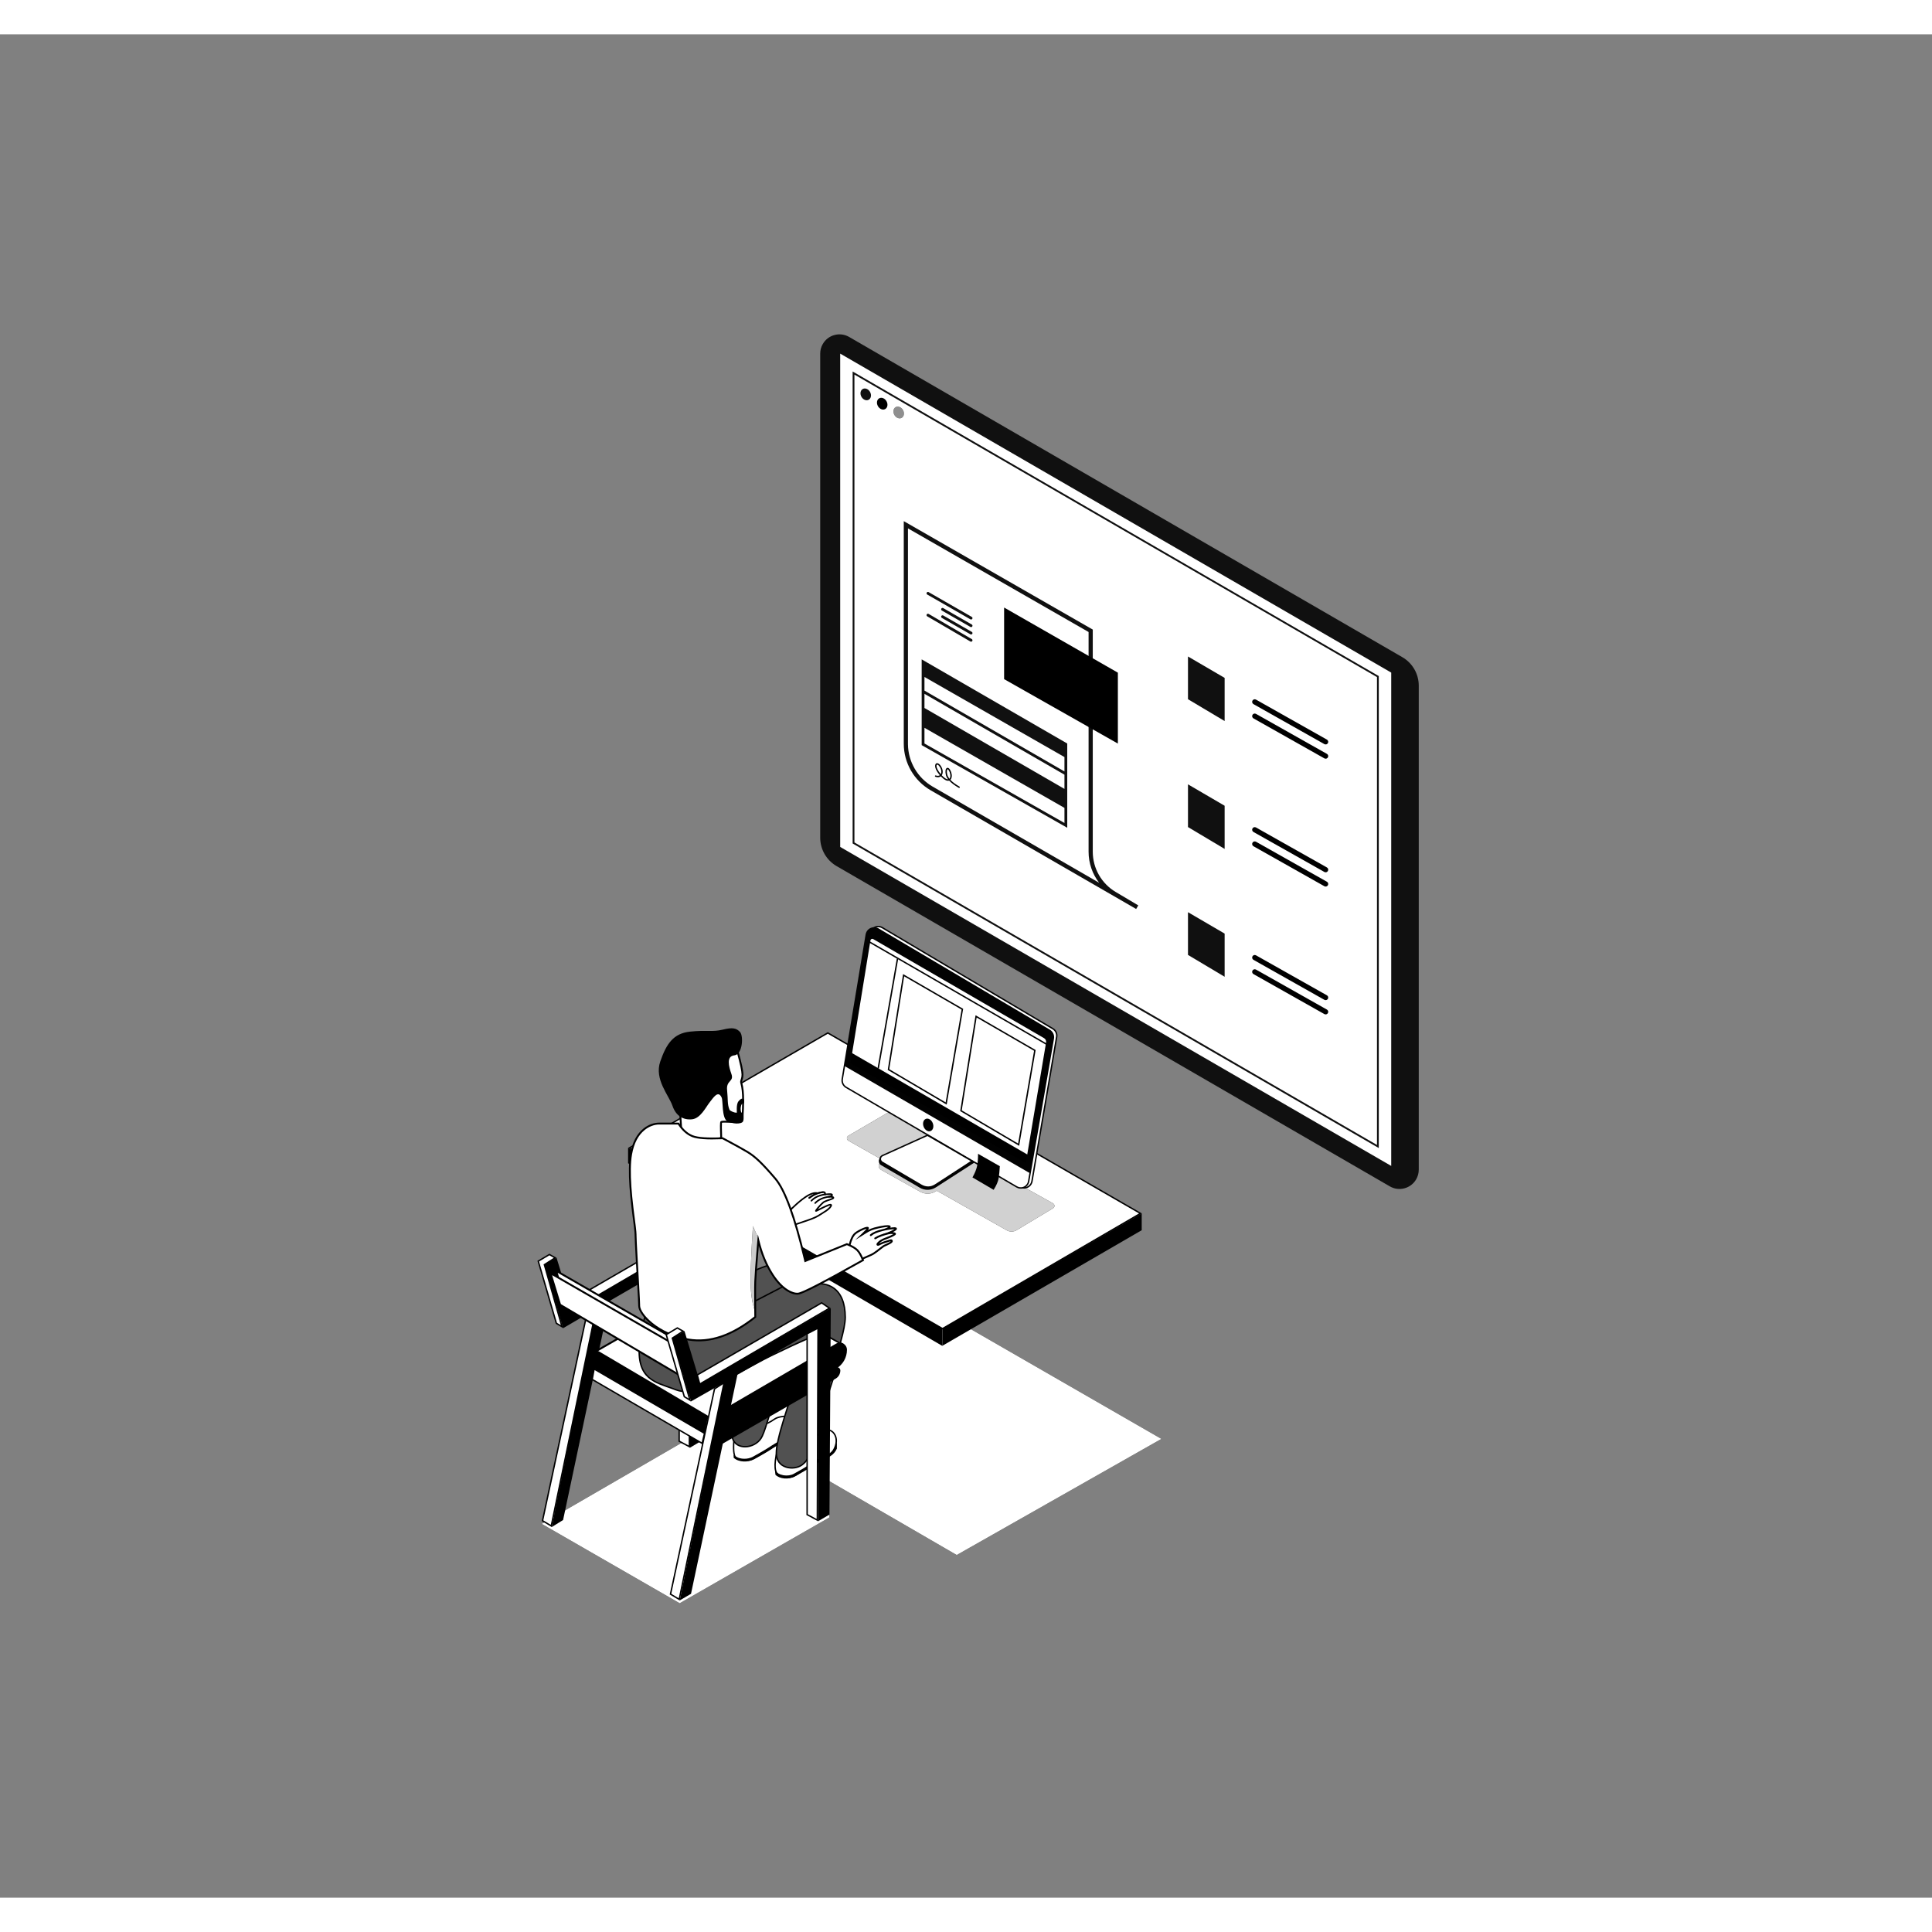 <svg id="illustration-builder" width="500" height="500" viewBox="-10 -30 4108 3962" version="1.1" xmlns="http://www.w3.org/2000/svg" xmlnsXlink="http://www.w3.org/1999/xlink" style="pointer-events: inherit;">
  <rect x="-10" y="-30" width="4108" height="3962" fill="#808080" stroke="none"/>
  <g transform="translate(1502,561.875)">
    <g>
      <svg xmlns="http://www.w3.org/2000/svg" width="1771" height="1927" viewBox="0 0 1771 1927">
        <g id="symbols--S5/objects/dashboards/little/11" fill="none" fill-rule="evenodd" stroke="none" stroke-width="1">
          <g id="S5/objects/dashboards/little/11--S5/objects/dashboards/little/11">
            <g id="Group--S5/objects/dashboards/little/11" transform="translate(231.68 15.955)">
              <g id="Group-153--S5/objects/dashboards/little/11">
                <path id="[color1]color--S5/objects/dashboards/little/11" fill="#101010" d="M35.239,1160.81 L1211.478,1841.736 C1231.074,1853.081 1256.157,1846.391 1267.502,1826.794 C1271.116,1820.552 1273.019,1813.466 1273.019,1806.253 L1273.019,777.111 C1273.019,752.131 1259.707,729.044 1238.088,716.529 L61.85,35.625 C42.253,24.281 17.17,30.971 5.826,50.568 C2.212,56.81 0.309,63.895 0.309,71.108 L0.309,1100.229 C0.309,1125.208 13.62,1148.295 35.239,1160.81 Z" opacity="1.00"></path>
                <polygon id="Path-887--S5/objects/dashboards/little/11" fill="#FFF" points="40.812 1121.176 1216.458 1801.759 1216.458 748.136 40.812 67.574"></polygon>
                <path id="[color1]color--S5/objects/dashboards/little/11" fill="#101010" d="M38.805,64.093 L38.805,1122.333 L1218.466,1805.241 L1218.466,746.979 L38.805,64.093 Z M42.82,71.055 L1214.452,749.292 L1214.452,1798.278 L42.82,1120.019 L42.82,71.055 Z" opacity="1.00"></path>
                <path id="[color1]color--S5/objects/dashboards/little/11" fill="#101010" d="M69.268,109.056 L69.268,1112.641 L1188.003,1760.278 L1188.003,756.672 L69.268,109.056 Z M73.075,115.658 L1184.196,758.866 L1184.196,1753.675 L73.075,1110.446 L73.075,115.658 Z" opacity="1.00"></path>
                <path id="[color1]color--S5/objects/dashboards/little/11" fill="#101010" d="M103.478,169.144 C108.554,166.33 109.83,158.929 106.329,152.613 C102.828,146.297 95.875,143.457 90.799,146.271 C85.724,149.084 84.448,156.485 87.949,162.801 C91.45,169.118 98.403,171.957 103.478,169.144 Z" opacity="1.00"></path>
                <path id="[color2]color--S5/objects/dashboards/little/11" fill="#000000" d="M138.503,188.956 C143.579,186.143 144.855,178.742 141.354,172.426 C137.853,166.109 130.9,163.27 125.824,166.083 C120.749,168.897 119.472,176.298 122.974,182.614 C126.475,188.93 133.428,191.77 138.503,188.956 Z" opacity="1.00"></path>
                <path id="[color1]color--S5/objects/dashboards/little/11" fill="#101010" d="M173.528,207.671 C178.603,204.858 179.88,197.457 176.379,191.141 C172.878,184.824 165.925,181.985 160.849,184.798 C155.774,187.612 154.497,195.013 157.999,201.329 C161.5,207.645 168.452,210.485 173.528,207.671 Z" opacity="1.00"></path>
                <path id="shape--S5/objects/dashboards/little/11" fill="#FFF" d="M173.528,207.671 C178.603,204.858 179.88,197.457 176.379,191.141 C172.878,184.824 165.925,181.985 160.849,184.798 C155.774,187.612 154.497,195.013 157.999,201.329 C161.5,207.645 168.452,210.485 173.528,207.671 Z" opacity=".53"></path>
              </g>
            </g>
            <g id="Group-30--S5/objects/dashboards/little/11" transform="matrix(-1 0 0 1 909 443)">
              <path id="Path-83-Copy--S5/objects/dashboards/little/11" fill="#FFF" d="M102.996,233.375 L495.96,7.92 L495.96,448.083 L495.96,515.562 C495.96,528.779 488.911,540.991 477.466,547.602 L4.057,821.045 L4.057,821.045 L85.857,772.504 C96.482,766.199 102.996,754.759 102.996,742.405 L102.996,674.702 L102.996,674.702 L102.996,233.375 Z"></path>
              <path id="[color1]color--S5/objects/dashboards/little/11" fill="#101010" d="M499.322,473.54 L499.322,0.234 L97.454,230.797 L97.454,703.192 C97.454,738.285 78.953,770.778 48.773,788.687 L0.696,817.217 L5.194,824.9 L442.214,572.475 C477.553,552.062 499.322,514.35 499.322,473.54 Z M490.419,15.606 L490.419,473.54 L490.409,474.967 C489.909,512.048 469.934,546.182 437.761,564.765 L83.998,769.1 C98.282,750.457 106.357,727.392 106.357,703.192 L106.356,235.951 L490.419,15.606 Z" opacity="1.00"></path>
              <polygon id="[color2]color--S5/objects/dashboards/little/11" fill="#000000" points="44.079 322.404 44.079 473.196 285.963 336.144 285.963 183.917" opacity="1.00"></polygon>
              <path id="[color1]color--S5/objects/dashboards/little/11" fill="#101010" d="M450.504 198.572C451.271 199.887 450.914 201.548 449.725 202.44L449.437 202.631 357.675 256.177C356.259 257.003 354.442 256.525 353.616 255.11 352.849 253.795 353.206 252.134 354.395 251.242L354.684 251.051 446.445 197.505C447.861 196.679 449.678 197.157 450.504 198.572zM419.456 201.914C420.213 203.234 419.845 204.892 418.65 205.776L418.36 205.966 357.657 240.825C356.236 241.642 354.422 241.151 353.606 239.73 352.848 238.41 353.217 236.752 354.411 235.868L354.701 235.678 415.404 200.819C416.826 200.003 418.639 200.493 419.456 201.914zM419.456 186.248C420.213 187.568 419.845 189.226 418.65 190.11L418.36 190.299 357.657 225.159C356.236 225.975 354.422 225.485 353.606 224.063 352.848 222.744 353.217 221.085 354.411 220.202L354.701 220.012 415.404 185.152C416.826 184.336 418.639 184.827 419.456 186.248zM450.514 152.249C451.272 153.569 450.903 155.227 449.709 156.111L449.419 156.301 357.657 208.997C356.236 209.813 354.422 209.322 353.606 207.901 352.848 206.581 353.217 204.923 354.411 204.039L354.701 203.85 446.463 151.154C447.884 150.338 449.698 150.828 450.514 152.249zM461.257 294.151L461.257 476.497 151.729 652.195 151.729 473.057 461.257 294.151zM455.32 439.637L157.663 609.929 157.663 642 455.321 473.039 455.32 439.637zM455.32 367.388L157.663 539.308 157.663 569.563 455.32 397.519 455.32 367.388zM455.32 331.546L157.663 501.838 157.663 532.455 455.32 360.534 455.32 331.546z" opacity="1.00"></path>
              <path id="[color2]color--S5/objects/dashboards/little/11" fill="#000000" d="M420.582,520.677 C424.926,514.1 430.989,512.817 432.42,518.578 C433.617,523.401 430.392,531.282 423.072,539.93 L422.632,540.439 L422.927,540.645 C424.839,541.883 427.462,542.18 430.616,541.128 L431.146,540.941 C431.914,540.653 432.769,541.043 433.056,541.81 C433.343,542.578 432.954,543.433 432.187,543.72 C427.322,545.541 423.362,544.935 420.64,542.805 L420.564,542.742 L420.217,543.114 C413.368,550.305 407.43,553.25 403.071,551.923 L402.821,551.835 L402.458,552.237 C398.013,556.996 391.692,561.769 383.509,566.577 L382.268,567.298 C381.557,567.706 380.65,567.462 380.242,566.751 C379.834,566.041 380.078,565.134 380.789,564.725 C389.034,559.985 395.35,555.328 399.752,550.777 L400.245,550.25 L399.926,549.93 C396.821,546.577 396.38,540.073 398.603,533.823 L398.883,533.074 C401.501,526.386 405.067,523.167 408.195,525.463 C410.765,527.349 411.378,532.741 409.892,539.407 C409.204,542.495 407.719,545.581 405.44,548.67 L404.999,549.247 L405.102,549.254 C408.172,549.362 412.585,546.828 418.023,541.116 L418.561,540.54 L418.343,540.199 C415.554,535.629 415.801,528.302 420.206,521.263 L420.582,520.677 Z M406.439,527.855 C406.155,527.647 405.767,527.713 405.047,528.364 C403.947,529.357 402.756,531.321 401.646,534.156 C399.516,539.599 399.78,545.226 401.986,547.783 L402.2,548.01 L402.695,547.383 C404.762,544.685 406.142,542.027 406.836,539.413 L406.996,538.761 C408.249,533.137 407.759,528.824 406.439,527.855 Z M429.539,519.294 C428.949,516.915 426.245,517.488 423.059,522.312 C419.197,528.16 418.603,533.953 420.38,537.677 L420.647,538.193 L420.801,538.019 C427.329,530.309 430.256,523.488 429.621,519.689 L429.539,519.294 Z" opacity="1.00"></path>
            </g>
            <path id="[color1]color--S5/objects/dashboards/little/11" fill="#101010" d="M1014,1274.714 L1091.932,1320.241 L1091.932,1412.01 L1014,1365.561 L1014,1274.714 Z M1014,1002.857 L1091.932,1048.384 L1091.932,1140.153 L1014,1093.705 L1014,1002.857 Z M1014,731 L1091.932,776.527 L1091.932,868.296 L1014,821.848 L1014,731 Z" opacity="1.00"></path>
            <path id="[color2]color--S5/objects/dashboards/little/11" fill="#000000" d="M1158.43,1396.645 L1158.635,1396.755 L1309.409,1481.788 C1312.054,1483.28 1312.99,1486.634 1311.497,1489.28 C1310.043,1491.858 1306.821,1492.812 1304.21,1491.479 L1304.005,1491.369 L1153.231,1406.336 C1150.585,1404.844 1149.65,1401.489 1151.142,1398.844 C1152.596,1396.266 1155.818,1395.312 1158.43,1396.645 Z M1158.43,1366.314 L1158.635,1366.424 L1309.409,1451.457 C1312.054,1452.949 1312.99,1456.304 1311.497,1458.95 C1310.043,1461.528 1306.821,1462.482 1304.21,1461.148 L1304.005,1461.038 L1153.231,1376.005 C1150.585,1374.513 1149.65,1371.159 1151.142,1368.513 C1152.596,1365.935 1155.818,1364.981 1158.43,1366.314 Z M1158.43,1124.788 L1158.635,1124.898 L1309.409,1209.931 C1312.054,1211.423 1312.99,1214.778 1311.497,1217.423 C1310.043,1220.001 1306.821,1220.955 1304.21,1219.622 L1304.005,1219.512 L1153.231,1134.479 C1150.585,1132.987 1149.65,1129.633 1151.142,1126.987 C1152.596,1124.409 1155.818,1123.455 1158.43,1124.788 Z M1158.43,1094.457 L1158.635,1094.567 L1309.409,1179.6 C1312.054,1181.092 1312.99,1184.447 1311.497,1187.093 C1310.043,1189.671 1306.821,1190.625 1304.21,1189.292 L1304.005,1189.182 L1153.231,1104.149 C1150.585,1102.656 1149.65,1099.302 1151.142,1096.656 C1152.596,1094.078 1155.818,1093.124 1158.43,1094.457 Z M1158.43,852.931 L1158.635,853.041 L1309.409,938.074 C1312.054,939.566 1312.99,942.921 1311.497,945.566 C1310.043,948.144 1306.821,949.098 1304.21,947.765 L1304.005,947.655 L1153.231,862.622 C1150.585,861.13 1149.65,857.776 1151.142,855.13 C1152.596,852.552 1155.818,851.598 1158.43,852.931 Z M1158.43,822.6 L1158.635,822.71 L1309.409,907.743 C1312.054,909.236 1312.99,912.59 1311.497,915.236 C1310.043,917.814 1306.821,918.768 1304.21,917.435 L1304.005,917.325 L1153.231,832.292 C1150.585,830.799 1149.65,827.445 1151.142,824.799 C1152.596,822.221 1155.818,821.267 1158.43,822.6 Z" opacity="1.00"></path>
          </g>
        </g>
      </svg>
    </g>
  </g>
  <g transform="translate(1299.5,2058.375)">
    <g transform="translate(1230,0) scale(-1, 1)">
      <g>
        <svg xmlns="http://www.w3.org/2000/svg" width="1230" height="1194" viewBox="0 0 1230 1194">
          <g id="symbols--S5/objects/office/big/2" fill="none" fill-rule="evenodd" stroke="none" stroke-width="1">
            <g id="S5/objects/office/big/2--S5/objects/office/big/2">
              <g id="Group--S5/objects/office/big/2" transform="matrix(-1 0 0 1 1214.002 33)">
                <polygon id="[color1]color--S5/objects/office/big/2" fill="#000000" points="708.78 1112.031 1143.978 865.142 427.465 452.584 0 701.06" opacity="1.00"></polygon>
                <polygon id="Path-190--S5/objects/office/big/2" fill="#FFF" fillOpacity=".9" points="708.78 1112.031 1143.978 865.142 427.465 452.584 0 701.06"></polygon>
                <polygon id="[color2]color--S5/objects/office/big/2" fill="#000000" points="10.001 246.497 10.001 279.043 678.006 667.32 678.527 630.701" opacity="1.00"></polygon>
                <polygon id="Path-181--S5/objects/office/big/2" fill="#FFF" points="12.796 246.429 434.607 2 1099.466 385.701 678.527 630.701"></polygon>
                <path id="[color1]color--S5/objects/office/big/2" fill="#000000" d="M1102.457,385.695 L434.605,0.267 L9.8,246.432 L678.53,632.434 L1102.457,385.695 Z M434.607,3.732 L1096.475,385.706 L678.524,628.966 L15.792,246.426 L434.607,3.732 Z" opacity="1.00"></path>
                <polygon id="[color1]color--S5/objects/office/big/2" fill="#000000" points="678.006 667.32 1102.121 421.416 1102.121 385.747 678.527 630.701" opacity="1.00"></polygon>
              </g>
            </g>
          </g>
        </svg>
      </g>
    </g>
  </g>
  <!---->
  <g transform="translate(1749.75,1856.875)">
    <g transform="translate(506,0) scale(-1, 1)">
      <g>
        <svg xmlns="http://www.w3.org/2000/svg" width="506" height="684" viewBox="0 0 506 684">
          <g id="symbols--S5/objects/office/large/1" fill="none" fill-rule="evenodd" stroke="none" stroke-width="1">
            <g id="S5/objects/office/large/1--S5/objects/office/large/1">
              <g id="Group--S5/objects/office/large/1" transform="translate(21.938 398.91)">
                <path id="[color1]color--S5/objects/office/large/1" fill="#020202" d="M347.894,4.814 C349.731,3.745 351.995,3.728 353.847,4.767 L353.847,4.767 L438.722,52.394 C439.647,52.913 440.418,53.667 440.956,54.581 C442.638,57.436 441.687,61.114 438.832,62.796 L438.832,62.796 L366.511,105.404 L369.019,106.477 C370.712,107.242 372.613,110.947 373.638,112.684 L373.744,112.862 C376.458,117.353 375.017,123.193 370.527,125.906 L370.527,125.906 L288.392,173.785 C277.726,180.231 264.313,180.009 253.865,173.215 L253.865,173.215 L252.693,172.461 L105.439,259.219 C99.035,262.991 91.125,263.094 84.636,259.514 L84.27,259.307 L5.999,214.07 C5.093,213.546 4.34,212.796 3.815,211.892 C2.148,209.027 3.12,205.355 5.984,203.688 L5.984,203.688 Z" transform="rotate(1 222.394 133.063)" opacity="1.00"></path>
                <path id="Combined-Shape-Copy--S5/objects/office/large/1" fill="#FFF" d="M347.894,4.814 C349.731,3.745 351.995,3.728 353.847,4.767 L353.847,4.767 L438.722,52.394 C439.647,52.913 440.418,53.667 440.956,54.581 C442.638,57.436 441.687,61.114 438.832,62.796 L438.832,62.796 L366.511,105.404 L369.019,106.477 C370.712,107.242 372.613,110.947 373.638,112.684 L373.744,112.862 C376.458,117.353 375.017,123.193 370.527,125.906 L370.527,125.906 L288.392,173.785 C277.726,180.231 264.313,180.009 253.865,173.215 L253.865,173.215 L252.693,172.461 L105.439,259.219 C99.035,262.991 91.125,263.094 84.636,259.514 L84.27,259.307 L5.999,214.07 C5.093,213.546 4.34,212.796 3.815,211.892 C2.148,209.027 3.12,205.355 5.984,203.688 L5.984,203.688 Z" opacity=".82" transform="rotate(1 222.394 133.063)"></path>
              </g>
              <g id="Group-11--S5/objects/office/large/1" transform="translate(17)">
                <path id="[color1]color--S5/objects/office/large/1" fill="#020202" d="M373.956,498.065 L276.564,456.41 L176.79,512.033 L258.803,564.803 C269.251,571.597 282.664,571.819 293.33,565.373 L375.464,517.494 C379.955,514.781 381.395,508.941 378.682,504.45 C377.687,502.803 375.71,498.857 373.956,498.065 Z" opacity="1.00"></path>
                <path id="Path-61-Copy-5--S5/objects/office/large/1" fill="#FFF" d="M54.478,551.869 L1.972,244.97 C0.784,238.026 4.002,231.069 10.062,227.478 L372.689,12.588 C380.766,7.801 391.194,10.469 395.98,18.546 C397.037,20.33 397.759,22.292 398.11,24.335 L451.013,332.343 C452.209,339.307 448.973,346.284 442.885,349.87 L79.861,563.651 C71.77,568.415 61.35,565.719 56.586,557.629 C55.54,555.853 54.825,553.901 54.478,551.869 Z"></path>
                <path id="[color1]color--S5/objects/office/large/1" fill="#020202" d="M371.924,11.297 L9.298,226.187 C2.703,230.096 -0.799,237.666 0.494,245.223 L52.999,552.122 C53.377,554.333 54.155,556.457 55.293,558.39 C60.478,567.194 71.818,570.128 80.622,564.943 L443.646,351.162 C450.271,347.26 453.793,339.667 452.491,332.089 L399.589,24.081 C399.207,21.857 398.421,19.722 397.271,17.781 C392.062,8.991 380.714,6.088 371.924,11.297 Z M394.69,19.311 C395.654,20.937 396.312,22.726 396.632,24.589 L449.534,332.597 C450.625,338.946 447.675,345.308 442.123,348.577 L79.1,562.358 C71.723,566.702 62.222,564.244 57.878,556.868 C56.924,555.248 56.273,553.469 55.956,551.616 L3.451,244.717 C2.368,238.386 5.301,232.043 10.827,228.768 L373.454,13.878 C380.818,9.514 390.326,11.946 394.69,19.311 Z" opacity="1.00"></path>
                <path id="Path-61-Copy-3--S5/objects/office/large/1" fill="#FFF" d="M61.522,552.018 L9.091,248.34 C7.89,241.384 11.113,234.409 17.189,230.815 L381.367,15.432 C389.448,10.653 399.874,13.329 404.653,21.411 C405.722,23.217 406.446,25.207 406.79,27.277 L457.874,334.616 C459.031,341.577 455.767,348.53 449.672,352.086 L86.843,563.809 C78.733,568.541 68.324,565.803 63.592,557.694 C62.569,555.941 61.868,554.018 61.522,552.018 Z"></path>
                <polygon id="[color1]color--S5/objects/office/large/1" fill="#020202" points="341.786 77.936 382.921 311.818 379.966 312.338 339 79.576" opacity="1.00"></polygon>
                <polygon id="[color2]color--S5/objects/office/large/1" fill="#000000" points="62.61 495.937 441.701 276.644 444.853 301.545 66.099 520.556" opacity="1.00"></polygon>
                <path id="[color1]color--S5/objects/office/large/1" fill="#020202" d="M380.603,14.141 L16.426,229.524 C9.813,233.435 6.306,241.025 7.613,248.595 L60.044,552.273 C60.42,554.45 61.183,556.542 62.296,558.45 C67.446,567.274 78.774,570.254 87.599,565.104 L450.428,353.382 C457.061,349.511 460.613,341.946 459.354,334.37 L408.27,27.031 C407.896,24.778 407.107,22.613 405.944,20.647 C400.743,11.853 389.397,8.94 380.603,14.141 Z M403.362,22.174 C404.336,23.822 404.997,25.635 405.311,27.523 L456.395,334.862 C457.45,341.209 454.474,347.548 448.916,350.791 L86.087,562.513 C78.693,566.828 69.202,564.331 64.887,556.938 C63.954,555.339 63.315,553.587 63.001,551.763 L10.569,248.085 C9.474,241.742 12.413,235.383 17.953,232.106 L382.13,16.723 C389.4,12.424 398.751,14.742 403.185,21.882 L403.362,22.174 Z" opacity="1.00"></path>
                <path id="[color1]color--S5/objects/office/large/1" fill="#020202" d="M404.634,21.422 C405.705,23.233 406.431,25.227 406.774,27.302 L453,306.836 L58.903,534.659 L9.108,248.353 C7.897,241.39 11.12,234.405 17.203,230.807 L381.348,15.443 C389.429,10.664 399.855,13.341 404.634,21.422 Z M397.462,38.372 C396.354,36.461 393.907,35.81 391.996,36.918 L391.996,36.918 L28.839,247.477 C25.594,249.359 23.856,253.056 24.478,256.755 L24.478,256.755 L67.589,513.135 L440.398,301.141 L397.95,39.737 C397.872,39.256 397.707,38.794 397.462,38.372 Z" opacity="1.00"></path>
                <polygon id="[color1]color--S5/objects/office/large/1" fill="#020202" points="400.709 40.895 402.209 43.493 24.194 261.734 22.694 259.135" opacity="1.00"></polygon>
                <path id="[color2]color--S5/objects/office/large/1" fill="#000000" d="M207.076 402.647L174.421 198.905 46.673 272.795 81.702 476.474 207.076 402.647zM172.148 203.684L203.789 401.1 83.922 471.684 49.983 274.345 172.148 203.684zM361.191 315.068L328.536 111.325 200.788 185.216 235.817 388.895 361.191 315.068zM326.263 116.104L357.904 313.521 238.037 384.105 204.098 186.766 326.263 116.104z" opacity="1.00"></path>
                <ellipse id="[color2]color--S5/objects/office/large/1" cx="275.1" cy="432.127" fill="#000000" rx="10.425" ry="13.9" transform="rotate(21 275.1 432.127)" opacity="1.00"></ellipse>
                <path id="Path-66--S5/objects/office/large/1" fill="#FFF" d="M180.993,508.859 L258.763,559.433 C268.749,565.928 281.574,566.125 291.756,559.94 L373.142,510.506 C376.918,508.212 378.12,503.291 375.826,499.515 C374.974,498.112 373.71,497.004 372.206,496.344 L275.831,454.008 L275.831,454.008 L180.993,508.859 Z"></path>
                <path id="[color1]color--S5/objects/office/large/1" fill="#020202" d="M372.874,495.825 L276.564,452.324 L178.944,508.784 L258.803,560.717 C269.251,567.512 281.393,569.174 292.059,562.728 L376.438,512.033 C380.929,509.319 379.459,505.544 377.914,500.878 C377.25,498.876 374.627,496.617 372.874,495.825 Z M184.676,508.934 L276.732,455.692 L371.639,498.559 C372.839,499.101 373.846,499.994 374.526,501.121 C376.383,504.193 375.398,508.189 372.325,510.046 L289.584,558.72 C279.972,564.313 269.784,564.28 260.438,558.202 L184.676,508.934 Z" opacity="1.00"></path>
                <path id="[color2]color--S5/objects/office/large/1" fill="#000000" d="M122.785,519.849 L169.11,493.475 C169.159,504.355 169.878,513.147 171.267,519.849 C172.655,526.551 175.897,534.489 180.993,543.663 L135.983,570.057 C130.016,560.577 126.475,552.355 125.362,545.391 C124.248,538.427 123.389,529.913 122.785,519.849 Z" opacity="1.00"></path>
              </g>
            </g>
          </g>
        </svg>
      </g>
    </g>
  </g>
  <!---->
  <g transform="translate(1051,1703.125)">
    <g transform="translate(982,0) scale(-1, 1)">
      <g>
        <svg xmlns="http://www.w3.org/2000/svg" width="982" height="1637" viewBox="0 0 982 1637">
          <g id="symbols--S5/objects/office/big2/2" fill="none" fill-rule="evenodd" stroke="none" stroke-width="1">
            <g id="S5/objects/office/big2/2--S5/objects/office/big2/2">
              <g id="Group-4--S5/objects/office/big2/2" transform="translate(279.303 1239.673)">
                <polygon id="[color1]color--S5/objects/office/big2/2" fill="#000000" points="318.467 363.181 611.813 194.385 296.31 11.628 113.037 2.2484607e-13 113.037 76.942 18.212 36.388 0 180.617" opacity="1.00"></polygon>
                <polygon id="Path-200--S5/objects/office/big2/2" fill="#FFF" fillOpacity=".9" points="318.467 363.181 611.813 194.385 296.31 11.628 113.037 -5.93710244e-14 113.037 76.942 18.212 36.388 1.13686838e-13 180.617"></polygon>
              </g>
              <g id="Group-3--S5/objects/office/big2/2" transform="translate(135.215 346.94)">
                <path id="Path-211--S5/objects/office/big2/2" fill="#FFF" d="M235.62,428.245 C204.674,395.863 182.883,381.041 170.246,383.779 C169.894,383.856 172.527,385.012 177.695,387.931 C182.872,390.856 187.468,394.424 186.738,393.817 C179.082,387.451 165.848,381.738 156.917,381.738 C150.631,381.738 156.093,386.495 152.631,386.495 C148.182,386.495 139.615,384.841 138.609,387.451 C137.604,390.061 146.41,391.731 146.41,391.731 C146.41,391.731 135.77,390.903 135.77,393.817 C135.77,396.732 151.891,399.153 157.516,403.847 C163.142,408.542 174.534,421.772 172.756,421.772 C170.978,421.772 144.208,406.469 141.135,408.592 C138.061,410.715 146.898,418.811 151.676,421.729 C156.454,424.647 163.451,429.883 172.756,434.606 C178.96,437.755 193.253,442.931 215.637,450.134 L235.62,428.245 Z"></path>
                <path id="[color2]color--S5/objects/office/big2/2" fill="#000000" d="M156.917,380.06 C160.149,380.06 163.96,380.763 167.953,382.019 L168.621,382.233 L169.214,382.431 L169.262,382.397 C169.365,382.331 169.474,382.276 169.587,382.232 L169.76,382.173 L169.891,382.14 C183.088,379.281 204.576,393.66 234.961,425.137 L236.832,427.086 L237.914,428.218 L216.149,452.06 L209.611,449.944 C190.543,443.72 178.107,439.157 172.229,436.219 L171.997,436.102 C170.354,435.268 168.726,434.39 167.095,433.462 L166.391,433.056 C162.74,430.917 156.177,426.68 152.848,424.507 L150.814,423.171 L150.794,423.155 L150.373,422.892 C148.062,421.414 145.241,419.104 143.042,416.859 L142.611,416.411 L142.222,415.993 L141.795,415.516 C138.684,411.968 137.568,409.017 140.182,407.212 C142.258,405.778 146.965,407.48 156.585,412.112 L158.235,412.912 L161.797,414.676 L168.687,418.132 L168.49,417.886 C168.14,417.452 167.766,416.997 167.371,416.526 L166.638,415.66 L165.875,414.775 C162.536,410.94 158.824,407.123 156.442,405.135 C154.787,403.753 151.982,402.476 147.554,400.943 L146.062,400.439 C144.491,399.916 141.831,399.038 141.053,398.77 L140.264,398.493 C138.499,397.863 137.258,397.339 136.322,396.8 C134.925,395.995 134.093,395.106 134.093,393.817 C134.093,391.953 135.326,390.968 137.514,390.452 L137.771,390.395 L138.013,390.345 L137.979,390.319 C136.993,389.489 136.575,388.504 136.908,387.264 L136.975,387.042 L137.044,386.848 C137.99,384.392 140.523,384.035 146.225,384.409 L150.302,384.716 C150.749,384.748 151.11,384.771 151.425,384.786 L152.124,384.812 L152.067,384.445 L152.051,384.322 C151.723,381.67 153.261,380.06 156.917,380.06 Z M156.917,383.415 C156.091,383.415 155.613,383.5 155.406,383.578 L155.356,383.6 L155.326,383.617 C155.338,383.616 155.344,383.635 155.351,383.681 L155.398,384.046 L155.51,384.738 C155.537,384.919 155.55,385.04 155.562,385.202 C155.595,385.66 155.561,386.072 155.413,386.488 C155.004,387.638 153.968,388.172 152.631,388.172 L151.935,388.163 C151.28,388.146 150.553,388.101 149.286,388.004 L146.779,387.81 L145.948,387.753 C144.091,387.635 142.783,387.619 141.734,387.725 C141.354,387.763 141.03,387.816 140.765,387.882 L140.578,387.934 L140.514,387.954 L140.665,388.058 C141.083,388.326 141.666,388.602 142.374,388.871 L142.685,388.986 L143.01,389.1 C143.616,389.306 144.26,389.495 144.914,389.666 L145.57,389.83 C145.946,389.92 146.26,389.989 146.489,390.037 L146.723,390.083 L146.28,393.403 L146,393.384 C145.843,393.374 145.644,393.363 145.409,393.352 C144.014,393.286 142.547,393.275 141.189,393.355 C139.95,393.429 138.915,393.574 138.175,393.787 L137.94,393.86 L137.996,393.893 C138.62,394.253 139.518,394.644 140.772,395.109 L141.781,395.472 L143.212,395.958 C144.797,396.487 147.391,397.342 148.139,397.597 L149.204,397.966 C153.695,399.545 156.605,400.902 158.591,402.56 C161.326,404.843 165.553,409.228 169.187,413.48 L169.868,414.284 C171.307,415.998 172.498,417.52 173.297,418.679 C173.823,419.442 174.189,420.057 174.394,420.557 C174.573,420.993 174.663,421.384 174.603,421.84 C174.478,422.795 173.688,423.449 172.756,423.449 L172.597,423.442 C171.936,423.387 170.979,422.992 168.81,421.933 L166.623,420.85 C164.84,419.955 160.19,417.616 158.277,416.669 L156.764,415.926 L154.924,415.036 C151.614,413.45 148.885,412.233 146.679,411.382 L146.295,411.235 C144.886,410.704 143.739,410.347 142.891,410.176 C142.695,410.137 142.52,410.108 142.368,410.09 L142.215,410.075 L142.257,410.215 L142.301,410.337 L142.356,410.472 C142.716,411.315 143.531,412.452 144.7,413.732 C146.773,416.004 149.79,418.532 152.142,420.042 L152.805,420.469 C154.552,421.624 164.589,428.179 168.753,430.547 C170.339,431.449 171.921,432.302 173.515,433.111 L173.982,433.344 C179.762,436.187 191.986,440.661 210.586,446.734 L215.124,448.206 L233.323,428.273 L232.587,427.508 L231.111,425.985 C207.363,401.589 189.344,388.148 177.378,385.585 L177.01,385.509 L176.684,385.448 L177.044,385.646 L178.038,386.2 L178.176,386.271 C181.582,388.036 184.705,390.03 187.27,392.086 L187.898,392.602 L188.052,392.746 C188.09,392.789 188.145,392.874 188.326,393.158 L188.399,393.319 C188.446,393.446 188.455,393.57 188.486,394.026 L188.342,394.482 C188.158,395.02 188.027,395.093 187.327,395.482 L186.664,395.527 C186.375,395.541 186.335,395.519 186.216,395.452 L185.948,395.322 C185.916,395.306 185.902,395.297 185.889,395.287 L184.949,394.615 C184.671,394.416 184.397,394.221 184.109,394.019 C182.402,392.818 180.651,391.654 178.855,390.558 C178.406,390.285 177.962,390.02 177.524,389.766 L176.471,389.167 L176.093,388.973 C169.504,385.637 162.553,383.544 157.396,383.42 L156.917,383.415 Z" opacity="1.00"></path>
                <path id="[color2]color--S5/objects/office/big2/2" fill="#000000" d="M144.625,389.752 L144.786,389.766 C158.248,391.533 168.201,396.116 175.699,403.836 C176.345,404.5 176.329,405.562 175.665,406.207 C175.001,406.853 173.939,406.837 173.293,406.173 C166.352,399.026 157.098,394.764 144.35,393.091 C143.432,392.971 142.785,392.129 142.905,391.21 C143.019,390.346 143.771,389.722 144.625,389.752 Z M152.688,384.819 L152.849,384.832 C166.311,386.599 176.264,391.183 183.762,398.902 C184.407,399.567 184.392,400.628 183.727,401.274 C183.063,401.919 182.001,401.904 181.356,401.239 C174.414,394.093 165.16,389.831 152.412,388.158 C151.494,388.037 150.847,387.195 150.968,386.277 C151.081,385.412 151.834,384.789 152.688,384.819 Z M157.825,380.061 L157.986,380.075 C170.286,381.689 178.198,385.263 188.152,392.75 C188.893,393.307 189.041,394.358 188.485,395.098 C187.928,395.839 186.876,395.987 186.136,395.431 C176.616,388.27 169.229,384.933 157.55,383.4 C156.631,383.28 155.985,382.438 156.105,381.519 C156.219,380.655 156.971,380.031 157.825,380.061 Z" opacity="1.00"></path>
                <g id="Group-45--S5/objects/office/big2/2" transform="matrix(-1 0 0 1 765.285 459.06)">
                  <g id="Group-2--S5/objects/office/big2/2">
                    <polygon id="[color1]color--S5/objects/office/big2/2" fill="#000000" points="15.08 76.152 40.834 62.198 75.2 173.889 349.205 12.578 349.205 451.387 324.765 466.044 324.859 54.894 153.446 154.164 54.801 619.869 30.602 634.864 125.069 170.914 54.801 212.026" opacity="1.00"></polygon>
                    <polygon id="Path-194-Copy--S5/objects/office/big2/2" fill="#FFF" points="29.654 632.448 11.075 621.323 104.723 184.881 124.975 171.684"></polygon>
                    <path id="[color1]color--S5/objects/office/big2/2" fill="#000000" d="M30.695,634.819 L127.173,168.461 L103.386,183.962 L9.384,622.059 L30.695,634.819 Z M122.776,174.907 L28.613,630.075 L12.767,620.588 L106.059,185.8 L122.776,174.907 Z" opacity="1.00"></path>
                    <polygon id="Path-195-Copy--S5/objects/office/big2/2" fill="#FFF" points="323.297 463.896 301.587 452.235 301.587 67.737 324.765 55.664"></polygon>
                    <path id="[color1]color--S5/objects/office/big2/2" fill="#000000" d="M324.788,466.399 L326.274,53.187 L300.087,66.827 L300.087,453.132 L324.788,466.399 Z M323.256,58.141 L321.806,461.392 L303.086,451.337 L303.086,68.647 L323.256,58.141 Z" opacity="1.00"></path>
                    <polygon id="Path-196-Copy--S5/objects/office/big2/2" fill="#FFF" points="14.986 76.922 37.921 62.277 25.651 55.36 2 69.488 40.489 201.537 52.372 208.76"></polygon>
                    <path id="[color1]color--S5/objects/office/big2/2" fill="#000000" d="M40.834,62.198 L25.63,53.626 L0.236,68.795 L39.212,202.517 L54.857,212.026 L16.733,77.586 L40.834,62.198 Z M25.672,57.094 L35.008,62.357 L13.239,76.258 L49.886,205.494 L41.765,200.558 L3.764,70.18 L25.672,57.094 Z" opacity="1.00"></path>
                    <polygon id="Path-197-Copy--S5/objects/office/big2/2" fill="#FFF" points="349.111 13.348 332.456 2 68.025 155.313 73.268 174.659"></polygon>
                    <path id="[color1]color--S5/objects/office/big2/2" fill="#000000" d="M351.917,13.445 L332.52,0.229 L66.276,154.593 L72.333,176.944 L351.917,13.445 Z M332.391,3.771 L346.305,13.251 L74.203,172.374 L69.773,156.032 L332.391,3.771 Z" opacity="1.00"></path>
                  </g>
                </g>
                <path id="Combined-Shape--S5/objects/office/big2/2" fill="#FFF" d="M48.839,459.068 C60.155,462.303 66.102,466.854 74.359,471.958 C66.432,464.4 62.419,459.925 62.321,458.533 C62.05,454.655 80.642,462.83 88.594,469.074 C94.985,474.092 98.599,483.5 101.973,496.213 C105.299,499.822 108.17,503.18 110.109,505.747 C114.539,511.609 109.7,520.616 95.591,532.768 C76.975,524.68 63.365,518.704 54.761,514.84 C45.629,510.74 32.745,498.071 26.419,495.195 C20.467,492.487 10.692,488.409 11.51,485.473 C12.326,482.539 15.928,485.003 24.551,487.418 C33.174,489.832 39.475,493.573 39.475,493.573 C46.66,495.184 38.454,485.291 25.405,480.682 C16.746,477.625 8.125,473.713 5.393,471.447 C1.142,467.922 18.54,468.698 18.54,468.698 C18.54,468.698 0.991,461.806 2.819,459.088 C4.24,456.976 24.162,460.794 24.162,460.794 C25.334,461.056 13.619,456.537 16.415,454.579 C19.211,452.621 36.58,455.564 48.839,459.068 Z"></path>
                <path id="[color2]color--S5/objects/office/big2/2" fill="#000000" d="M15.289,452.97 C13.982,453.885 13.677,455.399 14.407,456.738 L14.555,456.986 C14.607,457.068 14.663,457.149 14.723,457.229 L14.754,457.267 L14.284,457.202 C6.255,456.128 2.518,456.018 1.19,457.992 C0.14,459.552 0.806,461.068 2.263,462.431 C3.139,463.25 4.417,464.117 6.068,465.058 L6.624,465.369 C7.381,465.787 8.204,466.216 9.084,466.653 L9.477,466.846 L9.095,466.879 C7.59,467.017 6.353,467.227 5.415,467.529 C2.673,468.413 1.651,470.895 4.139,472.959 C6.855,475.211 14.558,478.814 22.979,481.897 L25.355,482.753 C30.777,484.764 35.762,487.906 38.624,490.833 L38.699,490.912 L37.984,490.545 C36.033,489.562 33.85,488.58 31.483,487.664 C29.811,487.017 28.107,486.426 26.38,485.905 L24.361,485.32 C21.819,484.566 16.709,482.856 15.638,482.551 L15.542,482.524 C12.454,481.718 10.369,482.249 9.618,484.946 C8.92,487.454 10.818,489.395 14.604,491.637 C16.144,492.549 17.992,493.491 20.315,494.578 L22.193,495.442 L26.472,497.382 C27.873,498.055 28.904,498.779 34.422,503.067 L40.362,507.691 C40.844,508.064 41.301,508.415 41.745,508.753 L42.615,509.412 C47.231,512.889 50.814,515.221 53.956,516.632 L64.451,521.298 C72.171,524.705 81.959,528.985 93.815,534.138 L95.938,535.06 L96.872,534.256 C111.706,521.48 117.006,511.616 111.676,504.562 L111.339,504.121 C109.612,501.876 107.256,499.103 104.527,496.096 L103.744,495.239 L103.459,494.18 C99.619,480.133 95.824,472.254 89.807,467.53 C85.837,464.413 79.16,460.711 73.13,458.196 C70.108,456.935 67.476,456.07 65.531,455.731 C62.491,455.202 60.164,455.834 60.362,458.67 L60.374,458.788 C60.474,459.578 61.03,460.631 62.088,462.026 L62.349,462.365 L62.267,462.321 C58.136,460.137 54.221,458.564 49.378,457.18 L48.226,456.855 C34.163,452.951 18.541,450.693 15.289,452.97 Z M48.299,460.956 C54.747,462.799 59.424,464.982 65.488,468.697 L67.636,470.04 C69.415,471.164 72.27,472.976 73.328,473.629 L89.341,483.526 L75.715,470.537 C71.964,466.961 69.103,464.087 67.14,461.926 L66.557,461.275 L65.992,460.623 C65.816,460.416 65.652,460.218 65.5,460.031 L65.214,459.668 L65.494,459.729 C67.062,460.082 69.189,460.807 71.618,461.82 C77.344,464.209 83.72,467.744 87.381,470.619 C92.639,474.747 96.173,482.222 99.876,495.973 L100.199,497.186 L101.557,498.667 C104.421,501.82 106.857,504.7 108.542,506.931 L108.673,507.11 C111.833,511.626 107.857,519.276 95.808,529.97 L95.236,530.473 L78.35,523.113 C68.686,518.885 61.091,515.53 55.565,513.049 C52.756,511.788 49.377,509.588 44.977,506.275 L43.23,504.943 L34.807,498.395 C29.694,494.449 29.414,494.399 27.232,493.407 L23.422,491.686 C22.905,491.45 22.438,491.235 21.979,491.02 L20.909,490.513 C19.188,489.688 17.78,488.954 16.606,488.258 L16.265,488.053 C15.159,487.378 14.335,486.768 13.828,486.249 L13.73,486.144 L13.755,486.148 C13.914,486.175 14.103,486.214 14.321,486.267 L14.549,486.325 C15.231,486.503 20.903,488.407 23.541,489.172 L24.022,489.309 C26.068,489.882 28.089,490.562 30.066,491.327 C32.307,492.194 34.375,493.124 36.216,494.052 L36.949,494.428 C37.181,494.549 37.401,494.666 37.607,494.778 L38.407,495.223 L38.741,495.421 L39.045,495.489 C41.789,496.104 43.984,495.476 44.104,492.981 C44.176,491.485 43.186,489.881 41.432,488.087 C38.15,484.73 32.661,481.27 26.699,479.062 L25.506,478.634 C18.514,476.135 11.829,473.176 8.373,471.11 L8.108,470.949 L8.347,470.916 C9.269,470.791 10.41,470.7 11.712,470.647 C13.188,470.587 14.752,470.577 16.274,470.601 L17.406,470.625 C17.899,470.638 18.26,470.651 18.452,470.66 L30.247,471.186 L18.933,466.741 L18.597,466.605 C18.064,466.389 17.47,466.142 16.829,465.871 C15,465.096 13.171,464.276 11.471,463.449 C10.181,462.823 9.017,462.217 8.012,461.645 L7.667,461.446 C7.106,461.119 6.607,460.807 6.178,460.516 L6.033,460.415 L6.695,460.426 C8.51,460.48 10.923,460.715 13.763,461.095 C15.547,461.334 17.415,461.618 19.289,461.928 L20.694,462.166 C21.35,462.278 21.966,462.387 22.533,462.49 L23.792,462.722 L23.874,462.74 L24.417,462.779 C24.727,462.799 24.846,462.702 25.919,461.826 L26.06,461.418 C26.273,460.781 26.247,460.689 26.076,460.09 L25.904,459.755 C25.837,459.633 25.799,459.59 25.697,459.475 L25.424,459.232 C25.342,459.161 25.302,459.13 25.26,459.105 L25.039,458.982 L24.214,458.584 L23.246,458.128 C22.388,457.719 21.741,457.397 21.039,457.022 L20.654,456.813 C20.153,456.538 19.703,456.273 19.311,456.021 L19.066,455.86 L19.188,455.854 C23.906,455.63 36.924,457.764 47.703,460.787 L48.299,460.956 Z" opacity="1.00"></path>
                <path id="shape--S5/objects/office/big2/2" fill="#FFF" d="M347.975,906.867 C346.948,938.077 342.735,955.283 335.333,958.485 C327.351,961.937 309.92,962.888 296.601,952.35 C288.142,945.658 273.476,934.381 262.59,924.215 C234.562,898.041 213.038,897.888 206.391,869.867 C199.744,841.847 253.935,847.407 268.196,860.998 C277.704,870.059 285.402,875.266 291.291,876.619 C295.599,899.624 298.808,912.646 300.919,915.684 C304.084,920.242 304.789,923.988 323.91,923.988 C336.658,923.988 344.68,918.281 347.975,906.867 Z" transform="rotate(-9 276.902 905.328)"></path>
                <path id="[color1]color--S5/objects/office/big2/2" fill="#000000" d="M212.383,867.881 C215.21,879.799 220.442,886.457 231.743,894.315 L232.253,894.667 C234.358,896.114 245.079,903.06 248.315,905.282 C255.063,909.914 260.954,914.507 266.829,919.911 L267.71,920.728 C269.502,922.401 271.453,924.157 273.56,925.996 L274.358,926.689 C276.179,928.268 278.104,929.899 280.14,931.592 L281.019,932.321 C283.969,934.762 287.043,937.247 290.518,940.012 L301.535,948.704 C311.983,956.969 327.365,958.484 336.844,954.594 L342.931,951.801 L342.025,957.516 C330.879,965.48 310.616,963.25 298.242,953.744 L288.427,946.012 L285.979,944.067 C282.801,941.533 279.947,939.222 277.194,936.944 L275.424,935.472 C273.68,934.014 272.017,932.6 270.428,931.224 C268.235,929.323 266.196,927.503 264.314,925.763 L263.615,925.113 C257.979,919.85 252.364,915.399 245.941,910.934 L244.532,909.964 C241.045,907.598 231.356,901.316 228.987,899.703 L228.854,899.612 C216.251,890.947 209.976,883.207 206.682,869.834 L206.545,869.266 L212.383,867.881 Z" transform="rotate(-9 274.738 915.127)" opacity="1.00"></path>
                <path id="shape--S5/objects/office/big2/2" fill="#FFF" d="M256.84,939.72 C259.364,973.352 254.767,991.165 243.051,993.16 C232.301,994.989 220.82,998.067 207.5,987.529 C199.042,980.837 191.27,971.209 180.384,961.043 C152.356,934.869 136.622,936.386 133.01,910.821 C129.398,885.257 152.425,870.541 166.687,884.132 C176.194,893.193 188.082,903.799 202.351,915.951 C207.785,934.671 211.557,945.55 213.668,948.589 C216.833,953.146 216.849,958.58 235.971,958.58 C248.718,958.58 255.675,952.293 256.84,939.72 Z" transform="rotate(-9 195.07 937)"></path>
                <path id="[color1]color--S5/objects/office/big2/2" fill="#000000" d="M268.196,860.998 C277.704,870.059 285.402,875.266 291.291,876.619 L291.803,879.332 C295.854,900.65 298.893,912.767 300.919,915.684 L301.288,916.227 C304.17,920.536 305.554,923.988 323.91,923.988 C336.658,923.988 344.68,918.281 347.975,906.867 L347.909,908.723 C346.779,938.76 342.587,955.348 335.333,958.485 C327.351,961.937 309.92,962.888 296.601,952.35 L287.707,945.342 C279.991,939.238 270.751,931.773 263.198,924.781 L262.59,924.215 C234.562,898.041 213.038,897.888 206.391,869.867 C199.744,841.847 253.935,847.407 268.196,860.998 Z M266.127,863.17 C259.732,857.076 243.469,852.43 229.539,852.827 C214.463,853.257 206.858,858.839 209.31,869.175 C212.137,881.093 217.369,887.751 228.67,895.609 L229.449,896.144 C232.069,897.916 242.126,904.436 245.242,906.576 C251.99,911.208 257.881,915.801 263.756,921.206 L264.637,922.022 C266.653,923.905 268.87,925.891 271.285,927.983 C273.106,929.562 275.031,931.193 277.067,932.886 L277.946,933.615 C280.669,935.868 283.497,938.159 286.65,940.673 L289.563,942.985 C292.01,944.919 297.598,949.314 298.462,949.998 C309.047,958.372 324.698,959.817 334.142,955.731 C338.959,953.648 342.577,941.838 344.224,920.737 L344.316,919.504 L344.258,919.565 C339.521,924.394 332.843,926.897 324.382,926.986 L323.91,926.988 L322.868,926.985 C308.674,926.897 303.656,924.953 299.752,919.331 L298.641,917.667 L298.455,917.396 C296.098,914.002 293.093,902.117 288.996,880.629 L288.686,878.998 L288.502,878.937 C282.475,876.886 275.244,871.788 266.644,863.661 L266.127,863.17 Z" transform="rotate(-9 276.902 905.328)" opacity="1.00"></path>
                <path id="[color1]color--S5/objects/office/big2/2" fill="#000000" d="M166.687,884.132 L167.998,885.377 C177.28,894.16 188.731,904.351 202.351,915.951 L203.452,919.712 C208.238,935.931 211.619,945.521 213.594,948.481 L213.854,948.863 C216.842,953.362 217.231,958.58 235.971,958.58 C248.718,958.58 255.675,952.293 256.84,939.72 C259.364,973.352 254.767,991.165 243.051,993.16 L238.447,993.968 C229.02,995.587 218.937,996.578 207.5,987.529 C199.042,980.837 191.27,971.209 180.384,961.043 C152.356,934.869 136.622,936.386 133.01,910.821 C129.398,885.257 152.425,870.541 166.687,884.132 Z M164.617,886.304 C152.044,874.321 132.862,888.328 135.981,910.402 C137.477,920.994 140.88,926.621 148.726,932.823 L149.122,933.133 C151.65,935.101 162.789,942.862 163.233,943.181 C169.783,947.885 175.498,952.455 181.484,957.971 L182.432,958.851 C187.217,963.32 201.542,978.197 204.861,981.299 L204.993,981.422 C206.516,982.824 207.956,984.064 209.362,985.176 C214.564,989.292 219.619,991.341 225.049,991.883 C229.015,992.278 232.338,991.981 238.711,990.876 L242.547,990.202 C250.315,988.88 254.576,977.497 254.51,955.649 L254.5,954.287 L254.388,954.421 C250.406,959.06 244.358,961.493 236.406,961.578 L235.971,961.58 L234.961,961.576 C221.371,961.463 216.494,959.016 212.577,952.547 L212.27,952.028 L211.929,951.447 C211.662,950.996 211.479,950.703 211.279,950.41 L211.204,950.3 C208.899,946.982 205.288,936.68 200.035,918.725 L199.721,917.651 L196.494,914.89 C184.225,904.363 173.818,895.042 165.272,886.927 L164.617,886.304 Z" transform="rotate(-9 195.07 937)" opacity="1.00"></path>
                <path id="[color1]color--S5/objects/office/big2/2" fill="#000000" d="M134.973,903.396 C137.834,915.455 137.177,923.526 147.03,930.711 L147.496,931.048 C149.719,932.648 159.605,939.269 162.239,941.124 C168.624,945.62 174.28,950.1 180.082,955.436 L181.05,956.334 C183.066,958.216 185.283,960.203 187.697,962.295 L189.284,963.661 C190.896,965.041 192.586,966.461 194.359,967.927 L195.73,969.058 C198.264,971.139 200.917,973.278 203.858,975.617 L214.875,984.309 C225.322,992.575 246.054,993.795 255.502,983.301 L253.152,992.448 C243.179,999.904 223.956,998.856 211.581,989.35 L201.766,981.617 L199.319,979.673 C196.406,977.35 193.764,975.214 191.224,973.12 L190.534,972.55 C188.137,970.567 185.886,968.665 183.768,966.829 C181.574,964.929 179.535,963.109 177.653,961.368 L176.955,960.719 C171.34,955.476 165.914,951.108 159.809,946.755 L158.42,945.775 C155.474,943.726 146.622,937.792 144.149,936.031 L148.78,938.992 C137.664,930.99 134.425,923.013 132.8,917.12 L134.973,903.396 Z" transform="rotate(-9 194.15 950.375)" opacity="1.00"></path>
                <path id="[color2]color--S5/objects/office/big2/2" fill="#000000" d="M16.246,466.752 L18.782,467.376 C32.747,470.859 39.911,473.497 47.88,478.32 C48.808,478.882 49.105,480.089 48.543,481.017 C47.982,481.945 46.774,482.242 45.846,481.68 C37.827,476.826 30.623,474.287 15.319,470.568 C14.265,470.312 13.618,469.25 13.874,468.196 C14.13,467.142 15.192,466.496 16.246,466.752 Z M25.021,458.935 L31.186,460.449 L31.976,460.648 C44.308,463.774 51.766,466.755 57.536,471.817 C58.351,472.533 58.432,473.773 57.717,474.589 C57.002,475.404 55.761,475.485 54.946,474.77 C49.894,470.338 43.084,467.562 31.788,464.654 L30.623,464.358 L24.082,462.749 C23.028,462.49 22.385,461.426 22.644,460.373 C22.903,459.319 23.967,458.676 25.021,458.935 Z" opacity="1.00"></path>
                <path id="[color1]color--S5/objects/office/big2/2" fill="#000000" d="M124.808,747.134 C99.004,678.526 206.947,751.4 215.334,782.305 C225.069,818.176 257.125,903.263 257.125,936.708 C257.125,970.153 219.375,974.129 202.636,961.82 C184.977,948.835 184.977,932.432 173.496,896.41 C160.133,854.484 144.157,798.578 124.808,747.134 Z M243.246,776.313 C239.051,766.3 324.335,803.813 328.283,819.304 C332.341,835.228 359.551,887.817 348.473,909.591 C337.396,931.364 298.436,925.808 286.991,900.465 C275.546,875.122 270.872,842.246 243.246,776.313 Z" opacity="1.00"></path>
                <path id="Combined-Shape--S5/objects/office/big2/2" fill="#FFF" d="M124.808,747.134 C99.004,678.526 206.947,751.4 215.334,782.305 C225.069,818.176 257.125,903.263 257.125,936.708 C257.125,970.153 219.375,974.129 202.636,961.82 C184.977,948.835 184.977,932.432 173.496,896.41 C160.133,854.484 144.157,798.578 124.808,747.134 Z M243.246,776.313 C239.051,766.3 324.335,803.813 328.283,819.304 C332.341,835.228 359.551,887.817 348.473,909.591 C337.396,931.364 298.436,925.808 286.991,900.465 C275.546,875.122 270.872,842.246 243.246,776.313 Z" opacity=".32"></path>
                <path id="[color1]color--S5/objects/office/big2/2" fill="#000000" d="M126.389,717.925 C133.179,715.532 144.336,718.665 157.966,726.085 C184.446,740.5 212.64,766.65 216.782,781.912 L217.227,783.532 C218.762,789.053 220.827,795.831 223.739,804.994 L227.162,815.652 C229.929,824.22 234.55,838.518 236.274,843.926 L238.176,849.923 C239.034,852.642 239.853,855.26 240.645,857.812 L241.348,860.085 C252.715,896.967 258.625,921.769 258.625,936.708 C258.625,952.717 250.177,963.574 236.609,967.852 C224.8,971.576 210.641,969.568 201.747,963.028 C191.969,955.839 187.216,947.934 182.462,932.572 L182.048,931.216 C181.685,929.949 176.279,910.642 173.066,900.086 L172.132,897.071 C174.002,902.888 146.004,812.547 136.849,785.474 L135.486,781.463 C131.633,770.175 127.85,759.548 124.071,749.44 L123.404,747.662 C117.078,730.843 118.186,720.815 126.389,717.925 Z M156.532,728.72 L155.43,728.127 C143.011,721.519 132.948,718.795 127.386,720.754 C121.378,722.871 120.421,730.983 126.031,746.12 L126.212,746.606 C130.448,757.867 134.682,769.764 139.007,782.496 L140.257,786.197 C149.662,814.286 175.21,896.656 175.081,896.432 L175.007,896.215 L175.387,897.426 C176.963,902.501 179.285,910.519 181.244,917.379 L184.938,930.408 L185.325,931.677 C189.904,946.48 194.347,953.863 203.525,960.611 C211.625,966.568 224.787,968.434 235.707,964.991 C248.057,961.096 255.625,951.372 255.625,936.708 C255.625,921.884 249.509,896.524 237.779,858.7 L236.04,853.128 C235.324,850.848 234.582,848.501 233.806,846.064 L221.78,808.726 C218.066,797.107 215.621,789.088 213.886,782.698 C210.015,768.431 182.357,742.778 156.532,728.72 Z M241.863,776.893 C240.783,774.316 242.69,773.005 245.609,773.152 C247.664,773.256 250.726,773.959 254.658,775.197 L255.782,775.558 C263.029,777.926 272.665,781.869 282.569,786.52 L283.352,786.889 C308.827,798.93 327.794,811.311 329.736,818.933 L329.856,819.391 C330.488,821.73 331.598,824.888 333.451,829.716 L335.136,834.052 L338.045,841.477 C339.105,844.197 339.985,846.489 340.849,848.786 C343.292,855.28 345.293,861.009 346.98,866.466 L347.405,867.857 C353.174,886.983 354.448,901.155 349.81,910.271 C338.075,933.337 297.513,927.408 285.624,901.082 C283.263,895.855 281.101,890.139 278.732,883.002 L278.327,881.771 C276.37,875.739 268.356,849.402 265.361,840.13 L265.264,839.83 C258.638,819.392 251.328,799.484 241.863,776.893 Z M245.458,776.148 C245.287,776.138 245.134,776.138 244.999,776.138 L244.87,776.142 L244.801,776.145 L245.375,777.518 C254.006,798.236 260.843,816.755 267.031,835.575 L267.592,837.286 L268.524,840.166 C271.809,850.431 279.642,876.173 281.297,881.201 L281.858,882.893 C284.088,889.55 286.137,894.93 288.358,899.847 C299.292,924.059 336.651,929.521 347.136,908.911 C351.362,900.605 350.054,886.801 344.323,868.033 L344.114,867.352 C342.54,862.259 340.684,856.914 338.441,850.909 L337.238,847.721 C336.489,845.755 335.692,843.695 334.748,841.282 L331.233,832.3 L330.457,830.286 C328.557,825.317 327.453,822.121 326.829,819.674 C325.241,813.442 306.828,801.371 282.8,789.947 L282.07,789.601 C271.484,784.597 261.153,780.387 253.758,778.059 L252.884,777.788 C249.6,776.79 247.058,776.229 245.458,776.148 Z" opacity="1.00"></path>
                <path id="Path-202--S5/objects/office/big2/2" fill="#FFF" d="M642.068,704.709 L408.316,573.696 C397.898,567.858 385.181,567.912 374.814,573.841 L117.681,720.892 L117.681,720.892 L366.463,867.589 L642.068,704.709 Z" transform="matrix(-1 0 0 1 759.748 0)"></path>
                <path id="[color2]color--S5/objects/office/big2/2" fill="#000000" d="M373.821,572.105 L113.698,720.866 L366.464,869.911 L646.076,704.663 L409.294,571.952 C398.263,565.769 384.797,565.828 373.821,572.105 Z M638.058,704.754 L366.461,865.265 L121.662,720.918 L375.806,575.577 C385.564,569.997 397.533,569.946 407.338,575.441 L638.058,704.754 Z" transform="matrix(-1 0 0 1 759.775 0)" opacity="1.00"></path>
                <path id="[color1]color--S5/objects/office/big2/2" fill="#000000" d="M201.075,585.825 C208.679,537.418 244.529,530.139 267.902,535.545 C284.375,539.355 343.273,564.242 444.593,610.206 C505.977,585.191 532.199,618.039 543.147,671.98 C565.604,782.632 516.11,784.103 471.078,801.834 C419.663,822.077 335.818,762.452 265.894,728.435 C193.429,693.182 180.748,689.569 178.806,689.445 C157.084,688.058 172.424,673.093 121.226,703.184 C114.631,680.073 110.531,660.067 110.531,648.238 C110.531,581.938 152.545,571.998 178.806,578.072 C183.208,579.09 190.607,581.83 201.003,586.293 Z" opacity="1.00"></path>
                <path id="Combined-Shape--S5/objects/office/big2/2" fill="#FFF" d="M201.075,585.825 C208.679,537.418 244.529,530.139 267.902,535.545 C284.375,539.355 343.273,564.242 444.593,610.206 C505.977,585.191 532.199,618.039 543.147,671.98 C565.604,782.632 516.11,784.103 471.078,801.834 C419.663,822.077 335.818,762.452 265.894,728.435 C193.429,693.182 180.748,689.569 178.806,689.445 C157.084,688.058 172.424,673.093 121.226,703.184 C114.631,680.073 110.531,660.067 110.531,648.238 C110.531,581.938 152.545,571.998 178.806,578.072 C183.208,579.09 190.607,581.83 201.003,586.293 Z" opacity=".318"></path>
                <path id="[color1]color--S5/objects/office/big2/2" fill="#000000" d="M483.15,798.989 L491.219,796.176 C503.602,791.831 510.237,789.124 517.127,785.307 C526.574,780.073 533.78,773.784 539.14,765.569 C551.58,746.504 553.816,717.01 544.617,671.682 C538.65,642.284 528.709,621.679 513.69,610.29 L513.182,609.909 C496.687,597.723 474.46,596.818 445.791,608.11 L444.626,608.573 L436.196,604.754 C340.247,561.334 284.363,537.813 268.24,534.084 C254.676,530.947 239.919,532.427 227.841,539.197 L227.379,539.46 C213.39,547.499 203.76,562.105 199.951,583.458 L199.828,584.16 L197.916,583.355 C189.354,579.773 183.11,577.527 179.144,576.61 C163.595,573.014 146.791,575.466 133.939,584.801 C118.188,596.241 109.212,616.959 109.031,647.315 L109.031,648.238 C109.031,659.587 112.728,678.584 119.303,701.902 L120.315,705.459 L124.567,702.965 C151.478,687.241 158.81,684.554 164.224,686.738 L164.393,686.808 C164.957,687.048 167.224,688.146 167.778,688.394 C170.842,689.767 173.912,690.583 178.151,690.903 L178.711,690.942 C179.123,690.968 180.196,691.246 181.966,691.848 L182.548,692.048 C185.166,692.964 188.811,694.397 193.608,696.422 L195.315,697.146 C209.569,703.233 231.461,713.383 262.346,728.379 L267.272,730.777 C278.471,736.259 286.746,740.624 308.589,752.484 L325.864,761.869 C327.549,762.781 329.127,763.633 330.696,764.478 L334.652,766.6 C365.223,782.944 386.203,792.818 406.089,799.483 L406.723,799.695 C432.796,808.355 453.975,809.969 471.083,803.441 L473.1,802.656 C474.592,802.081 476.145,801.5 477.806,800.895 L479.505,800.28 C480.644,799.872 481.821,799.454 483.15,798.989 Z M481.593,796.356 C480.484,796.746 479.473,797.104 478.491,797.457 L476.776,798.077 C474.539,798.892 472.494,799.664 470.529,800.438 C454.277,806.837 433.858,805.43 408.498,797.121 L407.669,796.848 C387.376,790.108 365.932,779.978 334.1,762.901 L325.215,758.105 L302.075,745.541 C285.244,736.437 277.759,732.552 267.376,727.489 L259.791,723.805 C207.495,698.477 183.929,688.447 179.05,687.96 L178.902,687.948 C174.92,687.694 172.134,687.009 169.38,685.822 L169.004,685.656 C168.517,685.438 166.214,684.323 165.566,684.047 L165.359,683.961 C158.847,681.314 151.242,683.978 124.767,699.375 L122.139,700.908 L121.493,698.591 C115.501,676.94 112.117,659.295 112.031,648.644 L112.031,648.238 C112.031,618.275 120.637,598.17 135.702,587.228 C147.796,578.444 163.715,576.121 178.468,579.533 L178.998,579.66 C183.169,580.7 189.914,583.199 199.187,587.148 L202.193,588.436 L202.557,586.051 C205.994,564.176 215.441,549.587 229.308,541.814 C240.692,535.433 254.689,534.029 267.564,537.007 C283.4,540.669 339.307,564.202 434.982,607.498 L444.561,611.838 L445.159,611.595 C474.08,599.809 495.941,600.595 511.877,612.68 C526.198,623.54 535.842,643.528 541.677,672.278 C550.734,716.908 548.555,745.65 536.627,763.93 C531.554,771.704 524.716,777.673 515.673,782.683 L514.557,783.292 C508.356,786.628 502.029,789.189 490.906,793.106 L481.593,796.356 Z" opacity="1.00"></path>
                <polygon id="[color1]color--S5/objects/office/big2/2" fill="#000000" points="243.786 581.35 330.324 626.19 328.944 628.854 242.406 584.014" opacity="1.00"></polygon>
                <g id="Body--S5/objects/office/big2/2" transform="matrix(-1 0 0 1 570.814 0)">
                  <path id="Path-831-Copy--S5/objects/office/big2/2" fill="#FFF" d="M326.714,309.157 C353.07,297.586 366.644,293.272 367.437,296.215 C368.626,300.629 351.824,309.322 342.964,315.659 C334.105,321.996 339.145,329.812 326.714,341.126 C318.427,348.669 313.106,352.44 310.752,352.44 L326.714,309.157 Z" transform="rotate(-19 339.125 323.88)"></path>
                  <g id="head--S5/objects/office/big2/2" transform="translate(38 .06)">
                    <path id="Path-832--S5/objects/office/big2/2" fill="#FFF" d="M192.221,78.788 C199.916,106.05 203.764,123.674 203.764,131.662 C203.764,143.643 199.242,143.462 201.503,150.806 C203.764,158.151 205.172,170.715 205.172,186.601 C205.172,197.191 204.703,209.471 203.764,223.441 C201.251,229.646 197.403,232.748 192.221,232.748 C184.447,232.748 159.91,230.711 158.572,232.748 C157.681,234.106 157.681,245.311 158.572,266.362 C129.795,275.411 109.453,276.797 97.547,270.522 C85.641,264.246 77.57,256.18 73.333,246.326 L70.533,201.013 C45.48,175.874 37.154,147.276 45.557,115.217 C58.161,67.129 95.043,59.863 128.387,59.863 C150.616,59.863 171.894,66.171 192.221,78.788 Z"></path>
                    <path id="[color2]color--S5/objects/office/big2/2" fill="#000000" d="M128.387,57.863 C107.933,57.863 91.866,60.621 78.267,67.735 C61.385,76.565 49.633,91.776 43.622,114.71 L43.37,115.692 C35.291,147.729 43.655,176.464 68.355,201.655 L68.582,201.885 L71.358,246.796 L71.495,247.116 C75.925,257.419 84.326,265.813 96.615,272.291 C108.997,278.818 129.513,277.493 158.297,268.543 L160.635,267.81 L160.472,263.891 C159.814,247.525 159.761,236.982 160.106,234.416 L160.141,234.187 L160.431,234.133 C160.483,234.124 160.537,234.115 160.593,234.107 L160.768,234.082 C161.613,233.967 162.792,233.893 164.278,233.861 L165.34,233.846 C168.137,233.822 171.701,233.918 176.453,234.122 L188.577,234.669 C190.312,234.737 191.113,234.748 192.221,234.748 C198.181,234.748 202.652,231.232 205.461,224.572 L205.738,223.895 L205.936,220.884 C206.731,208.425 207.143,197.343 207.172,187.635 L207.172,186.601 C207.172,171.224 205.859,158.454 203.538,150.625 L203.414,150.218 C202.744,148.039 202.723,146.719 203.176,145.131 L203.322,144.669 C203.615,143.785 204.179,142.199 204.214,142.096 C205.245,139.017 205.764,135.992 205.764,131.662 C205.764,123.749 202.198,107.099 195.057,81.492 L193.935,77.498 L193.275,77.089 C172.638,64.279 150.997,57.863 128.387,57.863 Z M129.31,61.867 C150.206,62.034 170.245,67.887 189.46,79.445 L190.507,80.081 L191.63,84.101 C198.383,108.471 201.764,124.393 201.764,131.662 C201.764,135.371 201.358,137.907 200.54,140.461 L200.402,140.879 C200.273,141.241 199.515,143.38 199.329,144.035 C198.693,146.268 198.694,148.291 199.475,151.003 L199.592,151.395 C201.811,158.605 203.126,170.886 203.17,185.813 L203.17,187.626 L203.159,189.709 C203.083,198.826 202.678,209.134 201.944,220.632 L201.79,222.98 L201.615,223.391 C199.454,228.297 196.465,230.64 192.499,230.744 L192.221,230.748 C190.72,230.748 189.767,230.725 185.929,230.552 L177.394,230.159 L172.855,229.973 C161.867,229.562 158.116,229.8 156.9,231.65 L156.863,231.711 C155.675,233.719 155.636,243.454 156.466,263.842 L156.509,264.908 L156.284,264.979 C128.87,273.407 109.558,274.592 98.48,268.752 L97.855,268.419 C86.884,262.508 79.421,255.053 75.394,246.047 L75.306,245.846 L72.482,200.136 L71.949,199.601 C47.387,174.955 39.273,147.082 47.491,115.724 C53.222,93.859 64.257,79.578 80.121,71.279 C93.042,64.52 108.521,61.863 128.387,61.863 L129.31,61.867 Z" opacity="1.00"></path>
                    <path id="[color1]color--S5/objects/office/big2/2" fill="#000000" d="M68.409,54.325 C46.432,57.438 39.853,62.513 35.946,72.976 C32.038,83.439 48.695,119.191 65.687,114.319 C82.68,109.446 85.602,131.279 86.415,148.881 C87.228,166.483 101.843,156.469 107.75,177.07 C113.657,197.671 118.806,204.434 118.667,218.273 C118.66,218.988 115.2,223.82 111.142,226.824 C109.827,227.799 108.322,228.615 106.765,229.325 C105.972,229.686 101.949,212.482 94.257,208.239 C85.276,203.287 83.429,206.596 82.127,207.993 C80.826,209.391 84.479,216.516 85.637,216.68 C86.795,216.843 89.034,213.446 93.546,220.29 C98.058,227.133 97.799,232.737 97.267,232.964 C95.094,233.891 93.801,234.834 94.323,236.144 C95.507,239.119 98.152,251.547 103.458,252.613 C113.672,254.663 129.333,242.825 132.476,238.27 C140.34,226.873 124.111,195.123 124.42,187.472 C125.151,169.38 140.626,180.888 151.951,187.313 C163.275,193.737 182.712,211.682 200.108,206.694 C217.503,201.706 229.262,187.991 227.963,164.403 C226.665,140.815 243.095,97.697 216.658,67.354 C190.221,37.011 168.204,22.52 134.098,32.3 C99.992,42.08 90.387,51.212 68.409,54.325 Z" transform="scale(-1 1) rotate(22 0 -546.25)" opacity="1.00"></path>
                  </g>
                  <path id="Path-833-Copy--S5/objects/office/big2/2" fill="#FFF" d="M105.647,235.986 C114.175,249.242 123.98,258.116 135.064,262.607 C146.147,267.097 167.628,268.605 199.506,267.13 C225.76,281.123 243.542,290.948 252.853,296.607 C266.82,305.096 280.734,316.892 311.618,353.106 C332.207,377.248 353.418,435.608 375.249,528.186 L463.783,492.341 C474.132,496.499 481.444,500.715 485.72,504.988 C489.996,509.262 494.089,516.411 498,526.435 C415.738,572.83 369.819,596.555 360.242,597.613 C348.597,598.899 326.829,589.759 305.973,557.685 C292.516,536.989 282.346,512.479 275.462,484.156 C271.652,528.685 269.49,557.577 268.974,570.833 C268.758,576.371 268.651,581.211 268.651,585.351 C268.651,604.356 268.758,624.966 268.974,647.18 C219.3,686.798 171.986,702.796 127.03,695.177 C59.595,683.747 22.076,640.56 22.076,623.461 C22.076,606.362 14.443,491.615 14.443,472.272 C14.443,452.929 -4.528,354.88 4.958,301.048 C14.443,247.216 48.347,235.986 64.35,235.986 C75.018,235.986 88.784,235.986 105.647,235.986 Z"></path>
                  <path id="[color1]color--S5/objects/office/big2/2" fill="#000000" d="M274.653,478.145 L263.938,453.988 C260.637,506.523 258.987,544.841 258.987,568.943 C258.987,593.045 261.565,613.53 266.723,630.398 L268.876,579.69 L272.462,522.427 L274.653,478.145 Z" opacity="1.00"></path>
                  <path id="Path-849--S5/objects/office/big2/2" fill="#FFF" d="M274.653,478.145 L263.938,453.988 C260.637,506.523 258.987,544.841 258.987,568.943 C258.987,593.045 261.565,613.53 266.723,630.398 L268.876,579.69 L272.462,522.427 L274.653,478.145 Z" opacity=".8"></path>
                  <path id="[color1]color--S5/objects/office/big2/2" fill="#000000" d="M107.76,235.569 L106.739,233.986 L64.35,233.986 C53.793,233.986 41.477,238.168 30.944,246.782 C17.197,258.023 7.374,275.808 2.988,300.701 C-0.108,318.269 -0.424,341.317 1.48,369.476 L1.565,370.722 C2.51,384.311 3.909,398.464 5.818,414.636 L6.592,421.066 C7.724,430.26 10.371,450.913 10.561,452.451 L10.967,455.773 C11.98,464.202 12.443,469.257 12.443,472.272 L12.446,473.033 C12.499,480.529 13.313,496.891 15.289,531.761 L17.526,570.932 C19.31,602.387 19.966,615.361 20.063,621.845 L20.076,623.461 C20.076,633.493 30.911,649.212 48.01,663.002 C68.505,679.53 95.607,691.879 126.695,697.148 C171.817,704.796 219.179,689.011 268.719,649.935 L270.983,648.136 L270.893,638.363 C270.75,621.665 270.67,605.91 270.654,591.099 L270.651,585.351 C270.651,581.696 270.735,577.486 270.905,572.723 L271.019,569.764 C271.5,558.605 273.013,537.622 275.559,506.836 L276.475,495.857 L276.749,496.813 C283.502,520.258 292.683,540.914 304.297,558.775 C314.124,573.888 324.769,584.929 335.477,591.84 C344.642,597.753 353.53,600.367 360.462,599.601 C370.169,598.529 413.447,576.286 491.628,532.319 L500.494,527.325 L499.863,525.709 C495.861,515.449 491.64,508.077 487.134,503.574 C482.632,499.074 475.105,494.735 464.528,490.485 L463.78,490.184 L376.659,525.457 L375.883,522.195 C354.44,432.512 333.59,375.787 313.14,351.808 L310.631,348.876 C283.98,317.83 269.518,304.395 253.892,294.898 L252.039,293.784 C243.147,288.485 228.087,280.154 206.842,268.781 L199.963,265.107 L199.414,265.132 C167.813,266.594 146.548,265.102 135.815,260.753 C125.329,256.505 115.975,248.13 107.76,235.569 Z M104.562,237.985 L104.858,238.434 C113.389,251.265 123.205,259.96 134.313,264.46 L134.659,264.598 L135.355,264.863 C146.684,269.048 167.102,270.484 196.771,269.252 L199.049,269.153 L206.484,273.127 C228.395,284.869 243.511,293.27 251.815,298.317 C267.49,307.844 282.082,321.556 310.096,354.403 C330.205,377.982 351.121,435.216 372.65,525.887 L373.838,530.915 L463.782,494.498 L464.34,494.727 L465.609,495.258 C474.37,498.974 480.609,502.708 484.306,506.403 L484.576,506.677 C488.161,510.377 491.683,516.347 495.095,524.571 L495.495,525.551 L489.761,528.78 C412.585,572.179 368.894,594.645 360.022,595.625 C354.092,596.28 346.091,593.928 337.646,588.479 C327.436,581.889 317.184,571.256 307.65,556.594 C294.322,536.097 284.238,511.796 277.405,483.683 L274.513,471.783 L272.375,496.884 C269.241,534.173 267.441,558.787 266.975,570.755 L266.903,572.69 C266.746,577.135 266.662,581.108 266.652,584.608 L266.651,587.258 L266.664,596.951 C266.689,608.743 266.754,621.112 266.858,634.06 L266.964,646.221 L267.727,645.617 C218.465,684.906 171.699,700.719 127.364,693.205 C96.957,688.051 70.487,675.991 50.521,659.888 C34.439,646.918 24.287,632.296 24.08,623.727 L24.067,622.074 C23.993,616.347 23.479,605.635 22.106,581.11 L18.76,522.25 C17.21,494.553 16.53,480.469 16.451,473.56 L16.441,471.86 C16.404,468.688 15.952,463.774 15.007,455.87 L14.186,449.242 C13.328,442.506 11.157,425.504 10.358,418.908 L9.791,414.172 C7.95,398.577 6.586,384.874 5.648,371.755 L5.555,370.445 C3.578,342.016 3.855,318.834 6.927,301.395 C11.153,277.413 20.5,260.489 33.476,249.878 C43.277,241.863 54.695,237.985 64.35,237.985 L104.562,237.985 Z" opacity="1.00"></path>
                </g>
                <path id="[color1]color--S5/objects/office/big2/2" fill="#000000" d="M120.965,907.499 L383.277,755.237 C386.459,753.389 390.537,754.472 392.385,757.655 C392.975,758.671 393.285,759.825 393.285,761 C393.285,768.16 389.461,774.774 383.255,778.346 L120.965,929.311 L120.965,929.311 L120.965,907.499 Z" transform="matrix(-1 0 0 1 514.25 0)" opacity="1.00"></path>
                <path id="[color2]color--S5/objects/office/big2/2" fill="#000000" d="M106.907,849.224 L356.257,703.832 C363.564,699.572 372.94,702.041 377.201,709.348 C378.566,711.689 379.285,714.351 379.285,717.062 C379.285,733.566 370.511,748.826 356.247,757.128 L113.584,898.362 L113.584,898.362 L106.907,849.224 Z" transform="matrix(-1 0 0 1 486.193 0)" opacity="1.00"></path>
                <path id="[color2]color--S5/objects/office/big2/2" fill="#000000" d="M402.294,731.198 L402.294,739.986 C402.294,747.749 406.386,754.938 413.062,758.902 L644.479,896.32 L644.479,896.32 L651.868,857.242 L420.645,720.722 C414.859,717.306 407.4,719.227 403.984,725.013 C402.878,726.886 402.294,729.022 402.294,731.198 Z" transform="matrix(-1 0 0 1 1054.163 0)" opacity="1.00"></path>
                <polygon id="Path-199--S5/objects/office/big2/2" fill="#FFF" points="648.53 894.677 413.734 757.775 409.683 780 643.405 915.9" transform="matrix(-1 0 0 1 1058.214 0)"></polygon>
                <path id="[color1]color--S5/objects/office/big2/2" fill="#000000" d="M650.251,893.944 L412.642,755.402 L408.019,780.767 L644.39,918.208 L650.251,893.944 Z M414.825,760.148 L646.809,895.409 L642.418,913.591 L411.347,779.232 L414.825,760.148 Z" transform="matrix(-1 0 0 1 1058.27 0)" opacity="1.00"></path>
                <polygon id="Path-203-Copy--S5/objects/office/big2/2" fill="#FFF" points="431.784 549.06 704.063 705.808 725.285 777.23 452.215 616.19" transform="matrix(-1 0 0 1 1157.07 0)"></polygon>
                <path id="[color1]color--S5/objects/office/big2/2" fill="#000000" d="M705.752,704.473 L428.398,544.803 L450.528,617.517 L728.652,781.538 L705.752,704.473 Z M435.17,553.317 L702.373,707.143 L721.918,772.923 L453.9,614.861 L435.17,553.317 Z" transform="matrix(-1 0 0 1 1157.05 0)" opacity="1.00"></path>
                <polygon id="Path-203--S5/objects/office/big2/2" fill="#FFF" points="443.784 554.06 716.063 710.808 737.285 782.23 464.215 621.19" transform="matrix(-1 0 0 1 1181.07 0)"></polygon>
                <path id="[color1]color--S5/objects/office/big2/2" fill="#000000" d="M717.752,709.473 L440.398,549.803 L462.528,622.517 L740.652,786.538 L717.752,709.473 Z M447.17,558.317 L714.373,712.143 L733.918,777.923 L465.9,619.861 L447.17,558.317 Z" transform="matrix(-1 0 0 1 1181.05 0)" opacity="1.00"></path>
                <g id="Group-46--S5/objects/office/big2/2" transform="matrix(-1 0 0 1 493.2 615.193)">
                  <polygon id="[color1]color--S5/objects/office/big2/2" fill="#000000" points="14.986 76.922 40.898 62.197 74.685 173.823 351.917 13.445 349.111 452.158 324.788 466.399 324.765 55.664 153.352 154.935 54.707 620.64 30.644 634.722 124.975 171.684 54.707 211.543" opacity="1.00"></polygon>
                  <polygon id="Path-194--S5/objects/office/big2/2" fill="#FFF" points="29.654 632.448 11.075 621.323 104.723 184.881 124.975 171.684"></polygon>
                  <path id="[color1]color--S5/objects/office/big2/2" fill="#000000" d="M30.695,634.819 L127.173,168.461 L103.386,183.962 L9.384,622.059 L30.695,634.819 Z M122.776,174.907 L28.613,630.075 L12.767,620.588 L106.059,185.8 L122.776,174.907 Z" opacity="1.00"></path>
                  <polygon id="Path-195--S5/objects/office/big2/2" fill="#FFF" points="323.297 463.896 301.587 452.235 301.587 67.737 324.765 55.664"></polygon>
                  <path id="[color1]color--S5/objects/office/big2/2" fill="#000000" d="M324.788,466.399 L326.274,53.187 L300.087,66.827 L300.087,453.132 L324.788,466.399 Z M323.256,58.141 L321.806,461.392 L303.086,451.337 L303.086,68.647 L323.256,58.141 Z" opacity="1.00"></path>
                  <polygon id="Path-196--S5/objects/office/big2/2" fill="#FFF" points="14.986 76.922 37.921 62.277 25.651 55.36 2 69.488 40.489 201.537 52.372 208.76"></polygon>
                  <path id="[color1]color--S5/objects/office/big2/2" fill="#000000" d="M40.834,62.198 L25.63,53.626 L0.236,68.795 L39.212,202.517 L54.857,212.026 L16.733,77.586 L40.834,62.198 Z M25.672,57.094 L35.008,62.357 L13.239,76.258 L49.886,205.494 L41.765,200.558 L3.764,70.18 L25.672,57.094 Z" opacity="1.00"></path>
                  <polygon id="Path-197--S5/objects/office/big2/2" fill="#FFF" points="349.111 13.348 332.456 2 68.025 155.313 73.268 174.659"></polygon>
                  <path id="[color1]color--S5/objects/office/big2/2" fill="#000000" d="M351.917,13.445 L332.52,0.229 L66.276,154.593 L72.333,176.944 L351.917,13.445 Z M332.391,3.771 L346.305,13.251 L74.203,172.374 L69.773,156.032 L332.391,3.771 Z" opacity="1.00"></path>
                </g>
                <path id="Path-198--S5/objects/office/big2/2" fill="#FFF" d="M352.732,369.452 L330.578,384.714 C339.308,432.467 348.091,454.179 356.927,449.847 C363.839,446.459 357.633,474.766 361.001,468.622 C362.887,465.181 364.983,466.79 364.368,468.895 C363.921,470.425 374.571,460.776 380.358,447.982 C386.118,435.246 387.014,419.371 387.489,417.837 C389.703,410.691 399.208,393.801 386.095,379.65 C382.919,376.222 371.798,372.823 352.732,369.452 Z"></path>
              </g>
            </g>
          </g>
        </svg>
      </g>
    </g>
  </g>
</svg>
